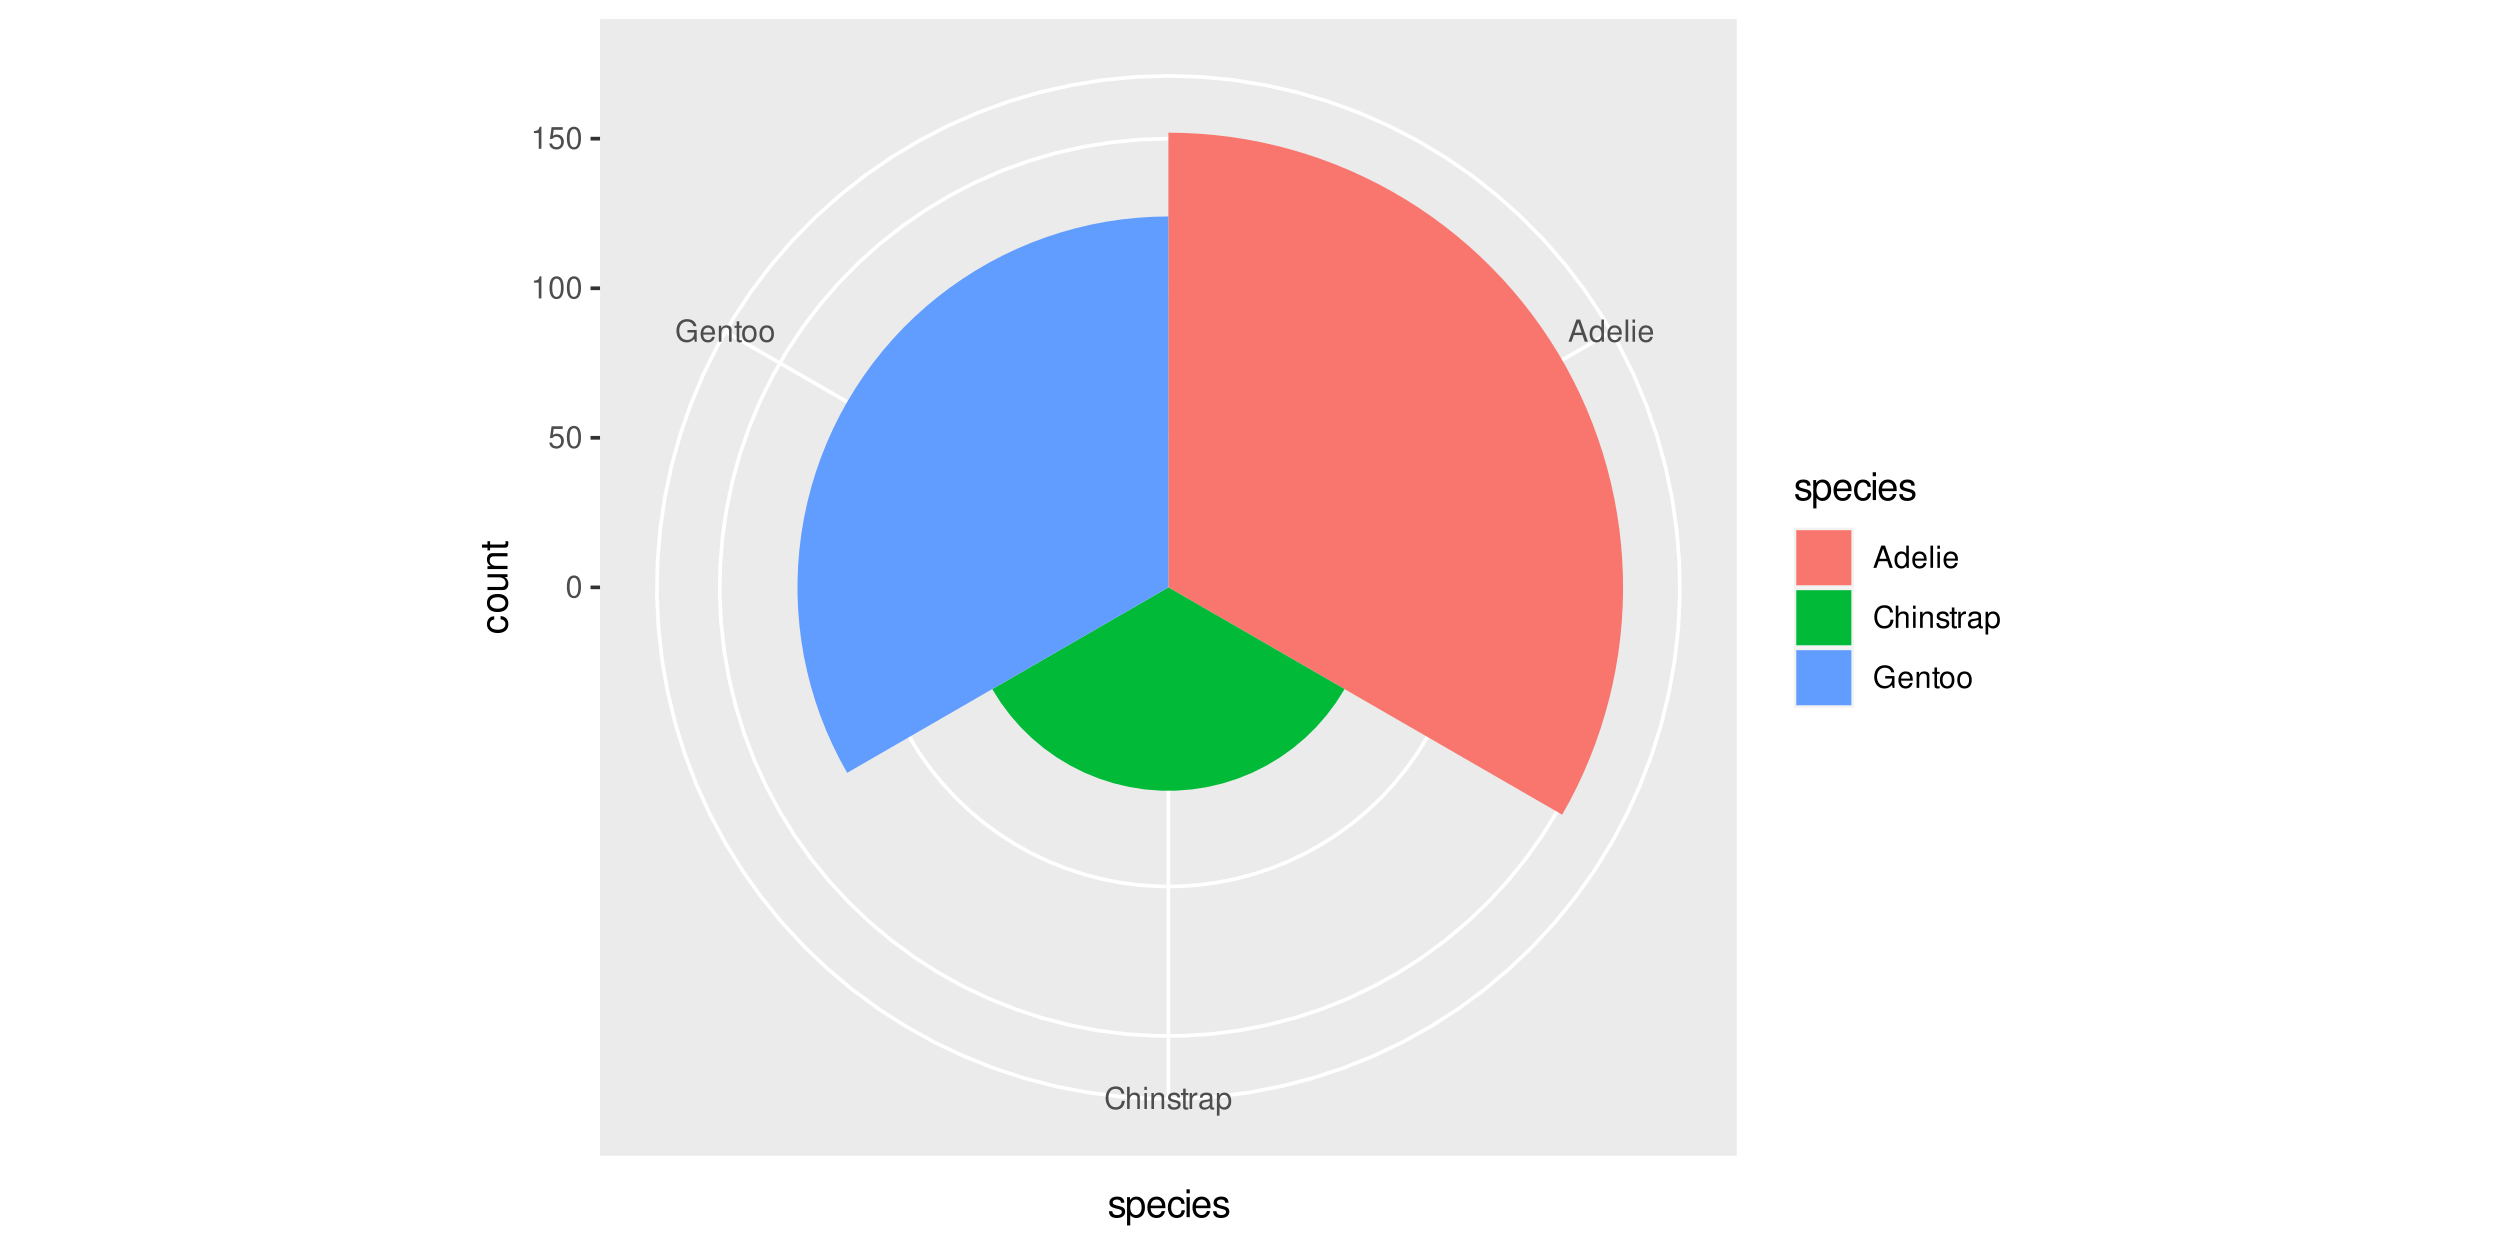<?xml version="1.0" encoding="UTF-8"?>
<svg xmlns="http://www.w3.org/2000/svg" xmlns:xlink="http://www.w3.org/1999/xlink" width="720pt" height="360pt" viewBox="0 0 720 360" version="1.1">
<defs>
<g>
<symbol overflow="visible" id="glyph0-0">
<path style="stroke:none;" d=""/>
</symbol>
<symbol overflow="visible" id="glyph0-1">
<path style="stroke:none;" d="M 4.172 -1.922 L 4.828 0 L 5.75 0 L 3.5 -6.406 L 2.438 -6.406 L 0.156 0 L 1.016 0 L 1.703 -1.922 Z M 3.938 -2.609 L 1.906 -2.609 L 2.953 -5.531 Z M 3.938 -2.609 "/>
</symbol>
<symbol overflow="visible" id="glyph0-2">
<path style="stroke:none;" d="M 4.359 -6.406 L 3.625 -6.406 L 3.625 -4.031 C 3.312 -4.5 2.828 -4.734 2.203 -4.734 C 1.016 -4.734 0.234 -3.781 0.234 -2.312 C 0.234 -0.75 0.984 0.203 2.234 0.203 C 2.875 0.203 3.312 -0.031 3.703 -0.609 L 3.703 0 L 4.359 0 Z M 2.328 -4.062 C 3.125 -4.062 3.625 -3.359 3.625 -2.25 C 3.625 -1.188 3.109 -0.484 2.344 -0.484 C 1.531 -0.484 1 -1.203 1 -2.266 C 1 -3.344 1.531 -4.062 2.328 -4.062 Z M 2.328 -4.062 "/>
</symbol>
<symbol overflow="visible" id="glyph0-3">
<path style="stroke:none;" d="M 4.516 -2.062 C 4.516 -2.766 4.453 -3.188 4.328 -3.531 C 4.031 -4.281 3.328 -4.734 2.469 -4.734 C 1.172 -4.734 0.359 -3.766 0.359 -2.25 C 0.359 -0.719 1.141 0.203 2.453 0.203 C 3.5 0.203 4.234 -0.391 4.422 -1.406 L 3.672 -1.406 C 3.469 -0.797 3.062 -0.469 2.469 -0.469 C 2 -0.469 1.609 -0.688 1.359 -1.078 C 1.188 -1.344 1.125 -1.594 1.125 -2.062 Z M 1.141 -2.656 C 1.203 -3.516 1.719 -4.062 2.453 -4.062 C 3.203 -4.062 3.719 -3.484 3.719 -2.656 Z M 1.141 -2.656 "/>
</symbol>
<symbol overflow="visible" id="glyph0-4">
<path style="stroke:none;" d="M 1.344 -6.406 L 0.594 -6.406 L 0.594 0 L 1.344 0 Z M 1.344 -6.406 "/>
</symbol>
<symbol overflow="visible" id="glyph0-5">
<path style="stroke:none;" d="M 1.312 -4.609 L 0.594 -4.609 L 0.594 0 L 1.312 0 Z M 1.312 -6.406 L 0.578 -6.406 L 0.578 -5.484 L 1.312 -5.484 Z M 1.312 -6.406 "/>
</symbol>
<symbol overflow="visible" id="glyph0-6">
<path style="stroke:none;" d="M 5.828 -4.422 C 5.562 -5.828 4.766 -6.516 3.359 -6.516 C 2.484 -6.516 1.797 -6.25 1.312 -5.719 C 0.734 -5.078 0.422 -4.172 0.422 -3.125 C 0.422 -2.078 0.75 -1.172 1.344 -0.547 C 1.844 -0.031 2.484 0.203 3.312 0.203 C 4.875 0.203 5.766 -0.641 5.953 -2.344 L 5.109 -2.344 C 5.047 -1.906 4.953 -1.594 4.828 -1.344 C 4.562 -0.812 4.016 -0.516 3.328 -0.516 C 2.047 -0.516 1.234 -1.547 1.234 -3.141 C 1.234 -4.781 2 -5.797 3.25 -5.797 C 3.781 -5.797 4.25 -5.641 4.516 -5.391 C 4.766 -5.172 4.891 -4.906 4.984 -4.422 Z M 5.828 -4.422 "/>
</symbol>
<symbol overflow="visible" id="glyph0-7">
<path style="stroke:none;" d="M 0.609 -6.406 L 0.609 0 L 1.344 0 L 1.344 -2.547 C 1.344 -3.484 1.844 -4.094 2.594 -4.094 C 2.844 -4.094 3.062 -4.031 3.25 -3.891 C 3.453 -3.734 3.547 -3.516 3.547 -3.188 L 3.547 0 L 4.281 0 L 4.281 -3.484 C 4.281 -4.25 3.719 -4.734 2.828 -4.734 C 2.172 -4.734 1.781 -4.547 1.344 -3.969 L 1.344 -6.406 Z M 0.609 -6.406 "/>
</symbol>
<symbol overflow="visible" id="glyph0-8">
<path style="stroke:none;" d="M 0.609 -4.609 L 0.609 0 L 1.359 0 L 1.359 -2.547 C 1.359 -3.484 1.844 -4.094 2.609 -4.094 C 3.188 -4.094 3.547 -3.75 3.547 -3.188 L 3.547 0 L 4.281 0 L 4.281 -3.484 C 4.281 -4.25 3.719 -4.734 2.828 -4.734 C 2.141 -4.734 1.703 -4.484 1.297 -3.828 L 1.297 -4.609 Z M 0.609 -4.609 "/>
</symbol>
<symbol overflow="visible" id="glyph0-9">
<path style="stroke:none;" d="M 3.859 -3.328 C 3.844 -4.234 3.25 -4.734 2.188 -4.734 C 1.109 -4.734 0.406 -4.188 0.406 -3.328 C 0.406 -2.609 0.781 -2.266 1.875 -2 L 2.562 -1.844 C 3.062 -1.719 3.266 -1.531 3.266 -1.203 C 3.266 -0.766 2.844 -0.469 2.203 -0.469 C 1.797 -0.469 1.469 -0.594 1.281 -0.781 C 1.172 -0.922 1.125 -1.047 1.078 -1.375 L 0.297 -1.375 C 0.328 -0.312 0.938 0.203 2.141 0.203 C 3.297 0.203 4.031 -0.375 4.031 -1.266 C 4.031 -1.938 3.656 -2.328 2.734 -2.547 L 2.031 -2.703 C 1.438 -2.844 1.172 -3.047 1.172 -3.375 C 1.172 -3.797 1.562 -4.062 2.156 -4.062 C 2.75 -4.062 3.062 -3.812 3.078 -3.328 Z M 3.859 -3.328 "/>
</symbol>
<symbol overflow="visible" id="glyph0-10">
<path style="stroke:none;" d="M 2.234 -4.609 L 1.484 -4.609 L 1.484 -5.875 L 0.75 -5.875 L 0.75 -4.609 L 0.125 -4.609 L 0.125 -4.016 L 0.75 -4.016 L 0.75 -0.531 C 0.75 -0.047 1.062 0.203 1.641 0.203 C 1.828 0.203 1.984 0.188 2.234 0.141 L 2.234 -0.469 C 2.125 -0.453 2.031 -0.438 1.875 -0.438 C 1.562 -0.438 1.484 -0.531 1.484 -0.859 L 1.484 -4.016 L 2.234 -4.016 Z M 2.234 -4.609 "/>
</symbol>
<symbol overflow="visible" id="glyph0-11">
<path style="stroke:none;" d="M 0.609 -4.609 L 0.609 0 L 1.344 0 L 1.344 -2.391 C 1.359 -3.5 1.812 -4 2.828 -3.969 L 2.828 -4.719 C 2.703 -4.734 2.625 -4.734 2.547 -4.734 C 2.062 -4.734 1.703 -4.453 1.281 -3.781 L 1.281 -4.609 Z M 0.609 -4.609 "/>
</symbol>
<symbol overflow="visible" id="glyph0-12">
<path style="stroke:none;" d="M 4.703 -0.438 C 4.625 -0.406 4.594 -0.406 4.547 -0.406 C 4.297 -0.406 4.156 -0.547 4.156 -0.781 L 4.156 -3.484 C 4.156 -4.297 3.547 -4.734 2.422 -4.734 C 1.734 -4.734 1.203 -4.547 0.891 -4.203 C 0.672 -3.969 0.594 -3.703 0.578 -3.25 L 1.312 -3.25 C 1.375 -3.812 1.703 -4.062 2.391 -4.062 C 3.062 -4.062 3.422 -3.812 3.422 -3.375 L 3.422 -3.188 C 3.406 -2.875 3.25 -2.75 2.656 -2.672 C 1.625 -2.547 1.453 -2.5 1.172 -2.391 C 0.641 -2.156 0.375 -1.766 0.375 -1.156 C 0.375 -0.328 0.953 0.203 1.875 0.203 C 2.469 0.203 2.922 0 3.453 -0.469 C 3.5 0 3.734 0.203 4.203 0.203 C 4.359 0.203 4.453 0.188 4.703 0.125 Z M 3.422 -1.453 C 3.422 -1.203 3.359 -1.062 3.125 -0.859 C 2.828 -0.578 2.469 -0.438 2.047 -0.438 C 1.469 -0.438 1.141 -0.719 1.141 -1.172 C 1.141 -1.656 1.453 -1.906 2.25 -2.016 C 3.031 -2.125 3.172 -2.156 3.422 -2.281 Z M 3.422 -1.453 "/>
</symbol>
<symbol overflow="visible" id="glyph0-13">
<path style="stroke:none;" d="M 0.469 1.922 L 1.219 1.922 L 1.219 -0.484 C 1.594 -0.016 2.031 0.203 2.625 0.203 C 3.828 0.203 4.594 -0.75 4.594 -2.219 C 4.594 -3.781 3.844 -4.734 2.625 -4.734 C 2 -4.734 1.5 -4.453 1.156 -3.922 L 1.156 -4.609 L 0.469 -4.609 Z M 2.5 -4.062 C 3.312 -4.062 3.828 -3.344 3.828 -2.25 C 3.828 -1.203 3.297 -0.484 2.5 -0.484 C 1.719 -0.484 1.219 -1.188 1.219 -2.266 C 1.219 -3.359 1.719 -4.062 2.5 -4.062 Z M 2.5 -4.062 "/>
</symbol>
<symbol overflow="visible" id="glyph0-14">
<path style="stroke:none;" d="M 6.234 -3.391 L 3.562 -3.391 L 3.562 -2.672 L 5.516 -2.672 L 5.516 -2.484 C 5.516 -1.344 4.672 -0.516 3.5 -0.516 C 2.844 -0.516 2.266 -0.75 1.875 -1.172 C 1.453 -1.625 1.203 -2.391 1.203 -3.188 C 1.203 -4.766 2.109 -5.797 3.453 -5.797 C 4.438 -5.797 5.141 -5.297 5.312 -4.469 L 6.156 -4.469 C 5.922 -5.766 4.938 -6.516 3.469 -6.516 C 2.688 -6.516 2.047 -6.312 1.547 -5.906 C 0.797 -5.281 0.391 -4.297 0.391 -3.141 C 0.391 -1.172 1.594 0.203 3.328 0.203 C 4.203 0.203 4.875 -0.125 5.516 -0.812 L 5.719 0.031 L 6.234 0.031 Z M 6.234 -3.391 "/>
</symbol>
<symbol overflow="visible" id="glyph0-15">
<path style="stroke:none;" d="M 2.391 -4.734 C 1.094 -4.734 0.312 -3.812 0.312 -2.266 C 0.312 -0.719 1.094 0.203 2.406 0.203 C 3.703 0.203 4.484 -0.719 4.484 -2.234 C 4.484 -3.828 3.734 -4.734 2.391 -4.734 Z M 2.406 -4.062 C 3.234 -4.062 3.719 -3.391 3.719 -2.25 C 3.719 -1.156 3.203 -0.469 2.406 -0.469 C 1.578 -0.469 1.078 -1.156 1.078 -2.266 C 1.078 -3.391 1.578 -4.062 2.406 -4.062 Z M 2.406 -4.062 "/>
</symbol>
<symbol overflow="visible" id="glyph0-16">
<path style="stroke:none;" d="M 2.422 -6.359 C 1.844 -6.359 1.312 -6.094 0.984 -5.672 C 0.578 -5.109 0.375 -4.25 0.375 -3.078 C 0.375 -0.938 1.078 0.203 2.422 0.203 C 3.734 0.203 4.453 -0.938 4.453 -3.031 C 4.453 -4.25 4.266 -5.078 3.859 -5.672 C 3.531 -6.109 3.016 -6.359 2.422 -6.359 Z M 2.422 -5.672 C 3.25 -5.672 3.672 -4.828 3.672 -3.094 C 3.672 -1.281 3.266 -0.438 2.406 -0.438 C 1.578 -0.438 1.172 -1.312 1.172 -3.062 C 1.172 -4.828 1.578 -5.672 2.422 -5.672 Z M 2.422 -5.672 "/>
</symbol>
<symbol overflow="visible" id="glyph0-17">
<path style="stroke:none;" d="M 4.188 -6.234 L 0.969 -6.234 L 0.5 -2.844 L 1.219 -2.844 C 1.578 -3.266 1.875 -3.422 2.359 -3.422 C 3.203 -3.422 3.719 -2.844 3.719 -1.922 C 3.719 -1.031 3.203 -0.484 2.359 -0.484 C 1.688 -0.484 1.266 -0.828 1.078 -1.531 L 0.312 -1.531 C 0.406 -1.016 0.5 -0.781 0.688 -0.547 C 1.031 -0.078 1.672 0.203 2.375 0.203 C 3.641 0.203 4.516 -0.719 4.516 -2.031 C 4.516 -3.266 3.688 -4.109 2.5 -4.109 C 2.062 -4.109 1.703 -4 1.344 -3.734 L 1.594 -5.469 L 4.188 -5.469 Z M 4.188 -6.234 "/>
</symbol>
<symbol overflow="visible" id="glyph0-18">
<path style="stroke:none;" d="M 2.281 -4.531 L 2.281 0 L 3.047 0 L 3.047 -6.359 L 2.547 -6.359 C 2.266 -5.391 2.094 -5.25 0.891 -5.094 L 0.891 -4.531 Z M 2.281 -4.531 "/>
</symbol>
<symbol overflow="visible" id="glyph1-0">
<path style="stroke:none;" d=""/>
</symbol>
<symbol overflow="visible" id="glyph1-1">
<path style="stroke:none;" d="M 4.812 -4.156 C 4.812 -5.297 4.062 -5.922 2.734 -5.922 C 1.391 -5.922 0.516 -5.234 0.516 -4.172 C 0.516 -3.266 0.984 -2.844 2.344 -2.516 L 3.203 -2.297 C 3.844 -2.141 4.094 -1.906 4.094 -1.5 C 4.094 -0.953 3.547 -0.594 2.75 -0.594 C 2.25 -0.594 1.844 -0.734 1.609 -0.984 C 1.469 -1.141 1.391 -1.312 1.344 -1.719 L 0.375 -1.719 C 0.422 -0.391 1.172 0.25 2.672 0.25 C 4.125 0.25 5.047 -0.469 5.047 -1.578 C 5.047 -2.438 4.562 -2.906 3.422 -3.172 L 2.547 -3.391 C 1.797 -3.562 1.469 -3.812 1.469 -4.219 C 1.469 -4.75 1.953 -5.078 2.688 -5.078 C 3.438 -5.078 3.828 -4.766 3.844 -4.156 Z M 4.812 -4.156 "/>
</symbol>
<symbol overflow="visible" id="glyph1-2">
<path style="stroke:none;" d="M 0.594 2.391 L 1.516 2.391 L 1.516 -0.609 C 2 -0.016 2.547 0.25 3.281 0.25 C 4.781 0.25 5.75 -0.953 5.75 -2.781 C 5.75 -4.719 4.812 -5.922 3.281 -5.922 C 2.5 -5.922 1.875 -5.578 1.438 -4.891 L 1.438 -5.766 L 0.594 -5.766 Z M 3.125 -5.078 C 4.141 -5.078 4.797 -4.188 4.797 -2.812 C 4.797 -1.5 4.125 -0.609 3.125 -0.609 C 2.141 -0.609 1.516 -1.484 1.516 -2.844 C 1.516 -4.188 2.141 -5.078 3.125 -5.078 Z M 3.125 -5.078 "/>
</symbol>
<symbol overflow="visible" id="glyph1-3">
<path style="stroke:none;" d="M 5.641 -2.578 C 5.641 -3.453 5.578 -3.984 5.406 -4.406 C 5.031 -5.359 4.156 -5.922 3.078 -5.922 C 1.469 -5.922 0.438 -4.703 0.438 -2.812 C 0.438 -0.906 1.438 0.25 3.062 0.25 C 4.375 0.25 5.297 -0.5 5.516 -1.75 L 4.594 -1.75 C 4.344 -0.984 3.828 -0.594 3.094 -0.594 C 2.516 -0.594 2.016 -0.859 1.703 -1.344 C 1.484 -1.672 1.406 -2 1.391 -2.578 Z M 1.422 -3.328 C 1.5 -4.391 2.141 -5.078 3.062 -5.078 C 4 -5.078 4.656 -4.359 4.656 -3.328 Z M 1.422 -3.328 "/>
</symbol>
<symbol overflow="visible" id="glyph1-4">
<path style="stroke:none;" d="M 5.188 -3.828 C 5.141 -4.391 5.016 -4.75 4.797 -5.078 C 4.406 -5.609 3.703 -5.922 2.906 -5.922 C 1.344 -5.922 0.344 -4.703 0.344 -2.781 C 0.344 -0.922 1.328 0.25 2.891 0.25 C 4.266 0.25 5.141 -0.578 5.25 -1.984 L 4.328 -1.984 C 4.172 -1.062 3.703 -0.594 2.922 -0.594 C 1.906 -0.594 1.297 -1.422 1.297 -2.781 C 1.297 -4.219 1.891 -5.078 2.891 -5.078 C 3.656 -5.078 4.141 -4.625 4.25 -3.828 Z M 5.188 -3.828 "/>
</symbol>
<symbol overflow="visible" id="glyph1-5">
<path style="stroke:none;" d="M 1.656 -5.766 L 0.734 -5.766 L 0.734 0 L 1.656 0 Z M 1.656 -8.016 L 0.719 -8.016 L 0.719 -6.859 L 1.656 -6.859 Z M 1.656 -8.016 "/>
</symbol>
<symbol overflow="visible" id="glyph2-0">
<path style="stroke:none;" d=""/>
</symbol>
<symbol overflow="visible" id="glyph2-1">
<path style="stroke:none;" d="M -3.828 -5.188 C -4.391 -5.141 -4.75 -5.016 -5.078 -4.797 C -5.609 -4.406 -5.922 -3.703 -5.922 -2.906 C -5.922 -1.344 -4.703 -0.344 -2.781 -0.344 C -0.922 -0.344 0.25 -1.328 0.25 -2.891 C 0.25 -4.266 -0.578 -5.141 -1.984 -5.25 L -1.984 -4.328 C -1.062 -4.172 -0.594 -3.703 -0.594 -2.922 C -0.594 -1.906 -1.422 -1.297 -2.781 -1.297 C -4.219 -1.297 -5.078 -1.891 -5.078 -2.891 C -5.078 -3.656 -4.625 -4.141 -3.828 -4.25 Z M -3.828 -5.188 "/>
</symbol>
<symbol overflow="visible" id="glyph2-2">
<path style="stroke:none;" d="M -5.922 -2.984 C -5.922 -1.359 -4.781 -0.391 -2.844 -0.391 C -0.891 -0.391 0.25 -1.359 0.25 -3 C 0.25 -4.625 -0.906 -5.609 -2.797 -5.609 C -4.797 -5.609 -5.922 -4.656 -5.922 -2.984 Z M -5.078 -3 C -5.078 -4.031 -4.234 -4.656 -2.812 -4.656 C -1.438 -4.656 -0.594 -4.016 -0.594 -3 C -0.594 -1.984 -1.438 -1.359 -2.844 -1.359 C -4.234 -1.359 -5.078 -1.984 -5.078 -3 Z M -5.078 -3 "/>
</symbol>
<symbol overflow="visible" id="glyph2-3">
<path style="stroke:none;" d="M 0 -5.297 L -5.766 -5.297 L -5.766 -4.391 L -2.5 -4.391 C -1.312 -4.391 -0.547 -3.766 -0.547 -2.812 C -0.547 -2.094 -0.984 -1.625 -1.688 -1.625 L -5.766 -1.625 L -5.766 -0.719 L -1.312 -0.719 C -0.359 -0.719 0.25 -1.438 0.25 -2.547 C 0.25 -3.406 -0.047 -3.938 -0.797 -4.484 L 0 -4.484 Z M 0 -5.297 "/>
</symbol>
<symbol overflow="visible" id="glyph2-4">
<path style="stroke:none;" d="M -5.766 -0.766 L 0 -0.766 L 0 -1.688 L -3.172 -1.688 C -4.359 -1.688 -5.125 -2.312 -5.125 -3.25 C -5.125 -3.984 -4.688 -4.438 -4 -4.438 L 0 -4.438 L 0 -5.359 L -4.359 -5.359 C -5.312 -5.359 -5.922 -4.641 -5.922 -3.531 C -5.922 -2.672 -5.594 -2.125 -4.797 -1.609 L -5.766 -1.609 Z M -5.766 -0.766 "/>
</symbol>
<symbol overflow="visible" id="glyph2-5">
<path style="stroke:none;" d="M -5.766 -2.797 L -5.766 -1.844 L -7.344 -1.844 L -7.344 -0.938 L -5.766 -0.938 L -5.766 -0.156 L -5.016 -0.156 L -5.016 -0.938 L -0.656 -0.938 C -0.062 -0.938 0.25 -1.328 0.25 -2.047 C 0.25 -2.281 0.234 -2.484 0.172 -2.797 L -0.594 -2.797 C -0.562 -2.656 -0.547 -2.547 -0.547 -2.359 C -0.547 -1.953 -0.656 -1.844 -1.062 -1.844 L -5.016 -1.844 L -5.016 -2.797 Z M -5.766 -2.797 "/>
</symbol>
</g>
<clipPath id="clip1">
  <path d="M 132.66 0 L 587.336 0 L 587.336 360 L 132.66 360 Z M 132.66 0 "/>
</clipPath>
<clipPath id="clip2">
  <path d="M 172.812 5.48 L 500.184 5.48 L 500.184 332.852 L 172.812 332.852 Z M 172.812 5.48 "/>
</clipPath>
</defs>
<g id="surface798">
<rect x="0" y="0" width="720" height="360" style="fill:rgb(100%,100%,100%);fill-opacity:1;stroke:none;"/>
<g clip-path="url(#clip1)" clip-rule="nonzero">
<path style="fill-rule:nonzero;fill:rgb(100%,100%,100%);fill-opacity:1;stroke-width:1.067;stroke-linecap:round;stroke-linejoin:round;stroke:rgb(100%,100%,100%);stroke-opacity:1;stroke-miterlimit:10;" d="M 132.66 360 L 587.336 360 L 587.336 0 L 132.66 0 Z M 132.66 360 "/>
</g>
<g clip-path="url(#clip2)" clip-rule="nonzero">
<path style=" stroke:none;fill-rule:nonzero;fill:rgb(92.157%,92.157%,92.157%);fill-opacity:1;" d="M 172.812 332.848 L 500.184 332.848 L 500.184 5.477 L 172.812 5.477 Z M 172.812 332.848 "/>
</g>
<path style="fill:none;stroke-width:1.067;stroke-linecap:butt;stroke-linejoin:round;stroke:rgb(100%,100%,100%);stroke-opacity:1;stroke-miterlimit:10;" d="M 336.496 169.164 L 464.078 95.508 "/>
<path style="fill:none;stroke-width:1.067;stroke-linecap:butt;stroke-linejoin:round;stroke:rgb(100%,100%,100%);stroke-opacity:1;stroke-miterlimit:10;" d="M 336.496 169.164 L 336.496 316.48 "/>
<path style="fill:none;stroke-width:1.067;stroke-linecap:butt;stroke-linejoin:round;stroke:rgb(100%,100%,100%);stroke-opacity:1;stroke-miterlimit:10;" d="M 336.496 169.164 L 208.918 95.508 "/>
<path style="fill:none;stroke-width:1.067;stroke-linecap:butt;stroke-linejoin:round;stroke:rgb(100%,100%,100%);stroke-opacity:1;stroke-miterlimit:10;" d="M 336.496 169.164 L 336.496 169.164 "/>
<path style="fill:none;stroke-width:1.067;stroke-linecap:butt;stroke-linejoin:round;stroke:rgb(100%,100%,100%);stroke-opacity:1;stroke-miterlimit:10;" d="M 336.496 126.09 L 339.23 126.176 L 341.949 126.438 L 344.648 126.867 L 347.316 127.469 L 349.938 128.238 L 352.508 129.176 L 355.012 130.27 L 357.441 131.523 L 359.785 132.926 L 362.035 134.477 L 364.184 136.168 L 366.223 137.988 L 368.141 139.938 L 369.93 142.004 L 371.586 144.18 L 373.098 146.453 L 374.465 148.82 L 375.68 151.27 L 376.734 153.793 L 377.629 156.375 L 378.359 159.008 L 378.918 161.684 L 379.305 164.391 L 379.523 167.113 L 379.566 169.848 L 379.438 172.578 L 379.133 175.293 L 378.66 177.988 L 378.016 180.645 L 377.203 183.254 L 376.227 185.805 L 375.094 188.293 L 373.801 190.703 L 372.359 193.023 L 370.773 195.25 L 369.051 197.371 L 367.195 199.379 L 365.219 201.266 L 363.125 203.023 L 360.922 204.645 L 358.625 206.121 L 356.234 207.449 L 353.766 208.625 L 351.23 209.641 L 348.633 210.496 L 345.988 211.18 L 343.305 211.699 L 340.59 212.043 L 337.863 212.219 L 335.129 212.219 L 332.402 212.043 L 329.691 211.699 L 327.008 211.18 L 324.363 210.496 L 321.766 209.641 L 319.227 208.625 L 316.758 207.449 L 314.371 206.121 L 312.07 204.645 L 309.871 203.023 L 307.777 201.266 L 305.797 199.379 L 303.941 197.371 L 302.219 195.25 L 300.633 193.023 L 299.191 190.703 L 297.902 188.293 L 296.766 185.805 L 295.793 183.254 L 294.98 180.645 L 294.336 177.988 L 293.859 175.293 L 293.559 172.578 L 293.426 169.848 L 293.473 167.113 L 293.688 164.391 L 294.078 161.684 L 294.637 159.008 L 295.363 156.375 L 296.258 153.793 L 297.316 151.27 L 298.527 148.82 L 299.895 146.453 L 301.41 144.18 L 303.066 142.004 L 304.855 139.938 L 306.773 137.988 L 308.809 136.168 L 310.957 134.477 L 313.207 132.926 L 315.555 131.523 L 317.984 130.27 L 320.488 129.176 L 323.055 128.238 L 325.68 127.469 L 328.344 126.867 L 331.043 126.438 L 333.766 126.176 L 336.496 126.09 "/>
<path style="fill:none;stroke-width:1.067;stroke-linecap:butt;stroke-linejoin:round;stroke:rgb(100%,100%,100%);stroke-opacity:1;stroke-miterlimit:10;" d="M 336.496 83.016 L 341.961 83.188 L 347.402 83.707 L 352.801 84.57 L 358.133 85.777 L 363.379 87.316 L 368.516 89.184 L 373.523 91.379 L 378.383 93.883 L 383.074 96.691 L 387.574 99.789 L 391.875 103.168 L 395.949 106.816 L 399.781 110.711 L 403.363 114.844 L 406.672 119.191 L 409.699 123.742 L 412.434 128.477 L 414.863 133.375 L 416.973 138.418 L 418.762 143.586 L 420.219 148.855 L 421.34 154.203 L 422.117 159.617 L 422.551 165.066 L 422.637 170.531 L 422.375 175.992 L 421.77 181.426 L 420.82 186.809 L 419.531 192.121 L 417.91 197.34 L 415.957 202.449 L 413.688 207.422 L 411.105 212.238 L 408.223 216.883 L 405.051 221.336 L 401.605 225.582 L 397.895 229.598 L 393.938 233.367 L 389.75 236.883 L 385.348 240.125 L 380.75 243.078 L 375.973 245.738 L 371.039 248.086 L 365.961 250.117 L 360.77 251.824 L 355.477 253.199 L 350.109 254.23 L 344.688 254.926 L 339.23 255.27 L 333.762 255.27 L 328.309 254.926 L 322.887 254.23 L 317.516 253.199 L 312.227 251.824 L 307.031 250.117 L 301.957 248.086 L 297.02 245.738 L 292.242 243.078 L 287.645 240.125 L 283.242 236.883 L 279.055 233.367 L 275.098 229.598 L 271.391 225.582 L 267.941 221.336 L 264.77 216.883 L 261.891 212.238 L 259.309 207.422 L 257.035 202.449 L 255.086 197.34 L 253.461 192.121 L 252.172 186.809 L 251.223 181.426 L 250.617 175.992 L 250.359 170.531 L 250.445 165.066 L 250.879 159.617 L 251.656 154.203 L 252.777 148.855 L 254.23 143.586 L 256.02 138.418 L 258.133 133.375 L 260.559 128.477 L 263.293 123.742 L 266.32 119.191 L 269.633 114.844 L 273.211 110.711 L 277.047 106.816 L 281.121 103.168 L 285.418 99.789 L 289.922 96.691 L 294.609 93.883 L 299.469 91.379 L 304.477 89.184 L 309.617 87.316 L 314.859 85.777 L 320.191 84.57 L 325.59 83.707 L 331.031 83.188 L 336.496 83.016 "/>
<path style="fill:none;stroke-width:1.067;stroke-linecap:butt;stroke-linejoin:round;stroke:rgb(100%,100%,100%);stroke-opacity:1;stroke-miterlimit:10;" d="M 336.496 39.938 L 344.691 40.199 L 352.855 40.98 L 360.953 42.273 L 368.953 44.082 L 376.82 46.391 L 384.523 49.195 L 392.039 52.484 L 399.324 56.242 L 406.359 60.453 L 413.117 65.102 L 419.562 70.172 L 425.672 75.641 L 431.426 81.484 L 436.793 87.68 L 441.762 94.207 L 446.301 101.035 L 450.402 108.137 L 454.043 115.48 L 457.211 123.047 L 459.895 130.793 L 462.078 138.699 L 463.758 146.727 L 464.926 154.84 L 465.574 163.016 L 465.707 171.215 L 465.316 179.406 L 464.406 187.555 L 462.984 195.629 L 461.051 203.598 L 458.613 211.43 L 455.688 219.09 L 452.281 226.551 L 448.41 233.777 L 444.086 240.746 L 439.328 247.426 L 434.16 253.789 L 428.594 259.812 L 422.66 265.473 L 416.379 270.742 L 409.773 275.605 L 402.875 280.039 L 395.711 284.023 L 388.309 287.547 L 380.695 290.598 L 372.902 293.156 L 364.965 295.215 L 356.914 296.766 L 348.781 297.805 L 340.598 298.324 L 332.398 298.324 L 324.215 297.805 L 316.078 296.766 L 308.027 295.215 L 300.09 293.156 L 292.301 290.598 L 284.688 287.547 L 277.281 284.023 L 270.117 280.039 L 263.219 275.605 L 256.617 270.742 L 250.332 265.473 L 244.398 259.812 L 238.836 253.789 L 233.664 247.426 L 228.906 240.746 L 224.586 233.777 L 220.711 226.551 L 217.305 219.09 L 214.379 211.43 L 211.945 203.598 L 210.012 195.629 L 208.586 187.555 L 207.68 179.406 L 207.289 171.215 L 207.418 163.016 L 208.066 154.84 L 209.234 146.727 L 210.914 138.699 L 213.102 130.793 L 215.781 123.047 L 218.949 115.48 L 222.59 108.137 L 226.691 101.035 L 231.234 94.207 L 236.199 87.68 L 241.57 81.484 L 247.32 75.641 L 253.434 70.172 L 259.879 65.102 L 266.633 60.453 L 273.668 56.242 L 280.957 52.484 L 288.469 49.195 L 296.176 46.391 L 304.043 44.082 L 312.039 42.273 L 320.137 40.98 L 328.301 40.199 L 336.496 39.938 "/>
<path style="fill:none;stroke-width:1.067;stroke-linecap:butt;stroke-linejoin:round;stroke:rgb(100%,100%,100%);stroke-opacity:1;stroke-miterlimit:10;" d="M 336.496 21.848 L 345.84 22.145 L 355.145 23.031 L 364.375 24.512 L 373.496 26.57 L 382.465 29.203 L 391.25 32.402 L 399.812 36.148 L 408.121 40.434 L 416.141 45.234 L 423.844 50.535 L 431.191 56.312 L 438.156 62.547 L 444.715 69.207 L 450.836 76.273 L 456.496 83.711 L 461.676 91.496 L 466.348 99.59 L 470.5 107.969 L 474.113 116.59 L 477.168 125.422 L 479.66 134.434 L 481.574 143.582 L 482.906 152.836 L 483.648 162.156 L 483.793 171.5 L 483.352 180.84 L 482.312 190.129 L 480.691 199.336 L 478.488 208.422 L 475.711 217.348 L 472.375 226.078 L 468.492 234.582 L 464.078 242.824 L 459.148 250.766 L 453.727 258.379 L 447.832 265.637 L 441.488 272.504 L 434.723 278.953 L 427.562 284.965 L 420.035 290.504 L 412.172 295.559 L 404 300.105 L 395.562 304.121 L 386.883 307.598 L 378 310.512 L 368.953 312.859 L 359.773 314.629 L 350.5 315.812 L 341.172 316.406 L 331.824 316.406 L 322.492 315.812 L 313.223 314.629 L 304.043 312.859 L 294.992 310.512 L 286.113 307.598 L 277.434 304.121 L 268.992 300.105 L 260.824 295.559 L 252.961 290.504 L 245.434 284.965 L 238.27 278.953 L 231.504 272.504 L 225.164 265.637 L 219.27 258.379 L 213.848 250.766 L 208.918 242.824 L 204.504 234.582 L 200.617 226.078 L 197.281 217.348 L 194.508 208.422 L 192.305 199.336 L 190.68 190.129 L 189.645 180.84 L 189.199 171.5 L 189.348 162.156 L 190.09 152.836 L 191.418 143.582 L 193.332 134.434 L 195.824 125.422 L 198.883 116.59 L 202.492 107.969 L 206.645 99.59 L 211.32 91.496 L 216.496 83.711 L 222.156 76.273 L 228.281 69.207 L 234.836 62.547 L 241.805 56.312 L 249.152 50.535 L 256.852 45.234 L 264.871 40.434 L 273.18 36.148 L 281.746 32.402 L 290.531 29.203 L 299.5 26.57 L 308.617 24.512 L 317.848 23.031 L 327.152 22.145 L 336.496 21.848 "/>
<path style=" stroke:none;fill-rule:nonzero;fill:rgb(97.255%,46.275%,42.745%);fill-opacity:1;" d="M 336.496 38.215 L 340.992 38.293 L 345.48 38.523 L 349.961 38.91 L 354.426 39.449 L 358.867 40.141 L 363.281 40.984 L 367.668 41.98 L 372.016 43.125 L 376.32 44.418 L 380.578 45.859 L 384.785 47.445 L 388.938 49.176 L 393.023 51.047 L 397.047 53.055 L 400.996 55.203 L 404.871 57.484 L 408.664 59.895 L 412.371 62.438 L 415.988 65.105 L 419.516 67.895 L 422.941 70.805 L 426.27 73.832 L 429.488 76.969 L 432.598 80.215 L 435.594 83.566 L 438.473 87.02 L 441.234 90.566 L 443.871 94.211 L 446.379 97.938 L 448.762 101.754 L 451.008 105.648 L 453.121 109.613 L 455.098 113.652 L 456.934 117.758 L 458.625 121.922 L 460.176 126.141 L 461.578 130.414 L 462.836 134.73 L 463.945 139.086 L 464.902 143.48 L 465.707 147.902 L 466.359 152.352 L 466.863 156.82 L 467.207 161.301 L 467.402 165.793 L 467.441 170.289 L 467.324 174.781 L 467.055 179.27 L 466.629 183.746 L 466.055 188.203 L 465.324 192.641 L 464.441 197.051 L 463.41 201.426 L 462.227 205.762 L 460.895 210.059 L 459.418 214.305 L 457.797 218.496 L 456.031 222.633 L 454.125 226.703 L 452.082 230.707 L 449.902 234.637 L 442.082 230.121 L 438.168 227.863 L 434.258 225.609 L 395.156 203.031 L 391.242 200.773 L 352.141 178.195 L 348.227 175.938 L 336.496 169.164 Z M 336.496 38.215 "/>
<path style=" stroke:none;fill-rule:nonzero;fill:rgb(0%,72.941%,21.961%);fill-opacity:1;" d="M 387.23 198.457 L 384.809 202.297 L 382.094 205.941 L 379.109 209.367 L 375.863 212.547 L 372.383 215.469 L 368.688 218.109 L 364.797 220.457 L 360.738 222.496 L 356.531 224.215 L 352.207 225.602 L 347.785 226.648 L 343.297 227.352 L 338.77 227.703 L 334.227 227.703 L 329.695 227.352 L 325.207 226.648 L 320.785 225.602 L 316.461 224.215 L 312.254 222.496 L 308.195 220.457 L 304.305 218.109 L 300.609 215.469 L 297.129 212.547 L 293.887 209.367 L 290.898 205.941 L 288.188 202.297 L 285.762 198.457 L 289.668 196.203 L 301.375 189.441 L 305.277 187.191 L 320.887 178.176 L 324.789 175.926 L 336.496 169.164 L 348.203 175.926 L 352.105 178.176 L 356.012 180.43 L 367.719 187.191 L 371.621 189.441 Z M 387.23 198.457 "/>
<path style=" stroke:none;fill-rule:nonzero;fill:rgb(38.039%,61.176%,100%);fill-opacity:1;" d="M 243.984 222.578 L 241.828 218.656 L 239.84 214.648 L 238.02 210.562 L 236.371 206.402 L 234.898 202.176 L 233.605 197.891 L 232.492 193.559 L 231.562 189.18 L 230.816 184.77 L 230.258 180.332 L 229.883 175.871 L 229.695 171.402 L 229.695 166.926 L 229.883 162.457 L 230.258 157.996 L 230.816 153.559 L 231.562 149.148 L 232.492 144.77 L 233.605 140.438 L 234.898 136.152 L 236.371 131.93 L 238.02 127.77 L 239.84 123.68 L 241.828 119.672 L 243.984 115.75 L 246.301 111.926 L 248.777 108.199 L 251.406 104.578 L 254.188 101.07 L 257.109 97.684 L 260.172 94.422 L 263.371 91.293 L 266.695 88.297 L 270.141 85.445 L 273.707 82.742 L 277.379 80.188 L 281.16 77.789 L 285.031 75.551 L 289 73.48 L 293.047 71.574 L 297.172 69.84 L 301.367 68.281 L 305.621 66.898 L 309.93 65.695 L 314.285 64.672 L 318.684 63.836 L 323.109 63.18 L 327.559 62.715 L 332.023 62.434 L 336.496 62.34 L 336.496 169.164 L 332.641 171.391 L 328.789 173.617 L 324.934 175.84 L 313.367 182.52 L 309.516 184.742 L 301.805 189.195 L 297.949 191.418 L 290.238 195.871 L 286.387 198.098 L 282.531 200.32 L 270.965 207 L 267.113 209.223 L 255.547 215.902 L 251.691 218.125 L 247.836 220.352 Z M 243.984 222.578 "/>
<g style="fill:rgb(30.196%,30.196%,30.196%);fill-opacity:1;">
  <use xlink:href="#glyph0-1" x="451.578" y="98.423"/>
  <use xlink:href="#glyph0-2" x="457.578" y="98.423"/>
  <use xlink:href="#glyph0-3" x="462.578" y="98.423"/>
  <use xlink:href="#glyph0-4" x="467.578" y="98.423"/>
  <use xlink:href="#glyph0-5" x="469.578" y="98.423"/>
  <use xlink:href="#glyph0-3" x="471.578" y="98.423"/>
</g>
<g style="fill:rgb(30.196%,30.196%,30.196%);fill-opacity:1;">
  <use xlink:href="#glyph0-6" x="317.996" y="319.396"/>
  <use xlink:href="#glyph0-7" x="323.996" y="319.396"/>
  <use xlink:href="#glyph0-5" x="328.996" y="319.396"/>
  <use xlink:href="#glyph0-8" x="330.996" y="319.396"/>
  <use xlink:href="#glyph0-9" x="335.996" y="319.396"/>
  <use xlink:href="#glyph0-10" x="339.996" y="319.396"/>
  <use xlink:href="#glyph0-11" x="341.996" y="319.396"/>
  <use xlink:href="#glyph0-12" x="344.996" y="319.396"/>
  <use xlink:href="#glyph0-13" x="349.996" y="319.396"/>
</g>
<g style="fill:rgb(30.196%,30.196%,30.196%);fill-opacity:1;">
  <use xlink:href="#glyph0-14" x="194.418" y="98.423"/>
  <use xlink:href="#glyph0-3" x="201.418" y="98.423"/>
  <use xlink:href="#glyph0-8" x="206.418" y="98.423"/>
  <use xlink:href="#glyph0-10" x="211.418" y="98.423"/>
  <use xlink:href="#glyph0-15" x="213.418" y="98.423"/>
  <use xlink:href="#glyph0-15" x="218.418" y="98.423"/>
</g>
<g style="fill:rgb(30.196%,30.196%,30.196%);fill-opacity:1;">
  <use xlink:href="#glyph0-16" x="162.879" y="172.079"/>
</g>
<g style="fill:rgb(30.196%,30.196%,30.196%);fill-opacity:1;">
  <use xlink:href="#glyph0-17" x="157.879" y="129.005"/>
  <use xlink:href="#glyph0-16" x="162.879" y="129.005"/>
</g>
<g style="fill:rgb(30.196%,30.196%,30.196%);fill-opacity:1;">
  <use xlink:href="#glyph0-18" x="152.879" y="85.931"/>
  <use xlink:href="#glyph0-16" x="157.879" y="85.931"/>
  <use xlink:href="#glyph0-16" x="162.879" y="85.931"/>
</g>
<g style="fill:rgb(30.196%,30.196%,30.196%);fill-opacity:1;">
  <use xlink:href="#glyph0-18" x="152.879" y="42.853"/>
  <use xlink:href="#glyph0-17" x="157.879" y="42.853"/>
  <use xlink:href="#glyph0-16" x="162.879" y="42.853"/>
</g>
<path style="fill:none;stroke-width:1.067;stroke-linecap:butt;stroke-linejoin:round;stroke:rgb(20%,20%,20%);stroke-opacity:1;stroke-miterlimit:10;" d="M 170.074 169.164 L 172.812 169.164 "/>
<path style="fill:none;stroke-width:1.067;stroke-linecap:butt;stroke-linejoin:round;stroke:rgb(20%,20%,20%);stroke-opacity:1;stroke-miterlimit:10;" d="M 170.074 126.09 L 172.812 126.09 "/>
<path style="fill:none;stroke-width:1.067;stroke-linecap:butt;stroke-linejoin:round;stroke:rgb(20%,20%,20%);stroke-opacity:1;stroke-miterlimit:10;" d="M 170.074 83.016 L 172.812 83.016 "/>
<path style="fill:none;stroke-width:1.067;stroke-linecap:butt;stroke-linejoin:round;stroke:rgb(20%,20%,20%);stroke-opacity:1;stroke-miterlimit:10;" d="M 170.074 39.938 L 172.812 39.938 "/>
<g style="fill:rgb(0%,0%,0%);fill-opacity:1;">
  <use xlink:href="#glyph1-1" x="318.996" y="350.538"/>
  <use xlink:href="#glyph1-2" x="323.996" y="350.538"/>
  <use xlink:href="#glyph1-3" x="329.996" y="350.538"/>
  <use xlink:href="#glyph1-4" x="335.996" y="350.538"/>
  <use xlink:href="#glyph1-5" x="340.996" y="350.538"/>
  <use xlink:href="#glyph1-3" x="342.996" y="350.538"/>
  <use xlink:href="#glyph1-1" x="348.996" y="350.538"/>
</g>
<g style="fill:rgb(0%,0%,0%);fill-opacity:1;">
  <use xlink:href="#glyph2-1" x="146.159" y="182.664"/>
  <use xlink:href="#glyph2-2" x="146.159" y="176.664"/>
  <use xlink:href="#glyph2-3" x="146.159" y="170.664"/>
  <use xlink:href="#glyph2-4" x="146.159" y="164.664"/>
  <use xlink:href="#glyph2-5" x="146.159" y="158.664"/>
</g>
<path style=" stroke:none;fill-rule:nonzero;fill:rgb(100%,100%,100%);fill-opacity:1;" d="M 511.141 209.305 L 581.859 209.305 L 581.859 129.027 L 511.141 129.027 Z M 511.141 209.305 "/>
<g style="fill:rgb(0%,0%,0%);fill-opacity:1;">
  <use xlink:href="#glyph1-1" x="516.621" y="144.022"/>
  <use xlink:href="#glyph1-2" x="521.621" y="144.022"/>
  <use xlink:href="#glyph1-3" x="527.621" y="144.022"/>
  <use xlink:href="#glyph1-4" x="533.621" y="144.022"/>
  <use xlink:href="#glyph1-5" x="538.621" y="144.022"/>
  <use xlink:href="#glyph1-3" x="540.621" y="144.022"/>
  <use xlink:href="#glyph1-1" x="546.621" y="144.022"/>
</g>
<path style=" stroke:none;fill-rule:nonzero;fill:rgb(94.902%,94.902%,94.902%);fill-opacity:1;" d="M 516.621 169.266 L 533.902 169.266 L 533.902 151.984 L 516.621 151.984 Z M 516.621 169.266 "/>
<path style=" stroke:none;fill-rule:nonzero;fill:rgb(97.255%,46.275%,42.745%);fill-opacity:1;" d="M 517.328 168.555 L 533.191 168.555 L 533.191 152.691 L 517.328 152.691 Z M 517.328 168.555 "/>
<path style=" stroke:none;fill-rule:nonzero;fill:rgb(94.902%,94.902%,94.902%);fill-opacity:1;" d="M 516.621 186.543 L 533.902 186.543 L 533.902 169.262 L 516.621 169.262 Z M 516.621 186.543 "/>
<path style=" stroke:none;fill-rule:nonzero;fill:rgb(0%,72.941%,21.961%);fill-opacity:1;" d="M 517.328 185.836 L 533.191 185.836 L 533.191 169.973 L 517.328 169.973 Z M 517.328 185.836 "/>
<path style=" stroke:none;fill-rule:nonzero;fill:rgb(94.902%,94.902%,94.902%);fill-opacity:1;" d="M 516.621 203.824 L 533.902 203.824 L 533.902 186.543 L 516.621 186.543 Z M 516.621 203.824 "/>
<path style=" stroke:none;fill-rule:nonzero;fill:rgb(38.039%,61.176%,100%);fill-opacity:1;" d="M 517.328 203.117 L 533.191 203.117 L 533.191 187.254 L 517.328 187.254 Z M 517.328 203.117 "/>
<g style="fill:rgb(0%,0%,0%);fill-opacity:1;">
  <use xlink:href="#glyph0-1" x="539.379" y="163.54"/>
  <use xlink:href="#glyph0-2" x="545.379" y="163.54"/>
  <use xlink:href="#glyph0-3" x="550.379" y="163.54"/>
  <use xlink:href="#glyph0-4" x="555.379" y="163.54"/>
  <use xlink:href="#glyph0-5" x="557.379" y="163.54"/>
  <use xlink:href="#glyph0-3" x="559.379" y="163.54"/>
</g>
<g style="fill:rgb(0%,0%,0%);fill-opacity:1;">
  <use xlink:href="#glyph0-6" x="539.379" y="180.817"/>
  <use xlink:href="#glyph0-7" x="545.379" y="180.817"/>
  <use xlink:href="#glyph0-5" x="550.379" y="180.817"/>
  <use xlink:href="#glyph0-8" x="552.379" y="180.817"/>
  <use xlink:href="#glyph0-9" x="557.379" y="180.817"/>
  <use xlink:href="#glyph0-10" x="561.379" y="180.817"/>
  <use xlink:href="#glyph0-11" x="563.379" y="180.817"/>
  <use xlink:href="#glyph0-12" x="566.379" y="180.817"/>
  <use xlink:href="#glyph0-13" x="571.379" y="180.817"/>
</g>
<g style="fill:rgb(0%,0%,0%);fill-opacity:1;">
  <use xlink:href="#glyph0-14" x="539.379" y="198.099"/>
  <use xlink:href="#glyph0-3" x="546.379" y="198.099"/>
  <use xlink:href="#glyph0-8" x="551.379" y="198.099"/>
  <use xlink:href="#glyph0-10" x="556.379" y="198.099"/>
  <use xlink:href="#glyph0-15" x="558.379" y="198.099"/>
  <use xlink:href="#glyph0-15" x="563.379" y="198.099"/>
</g>
</g>
</svg>
